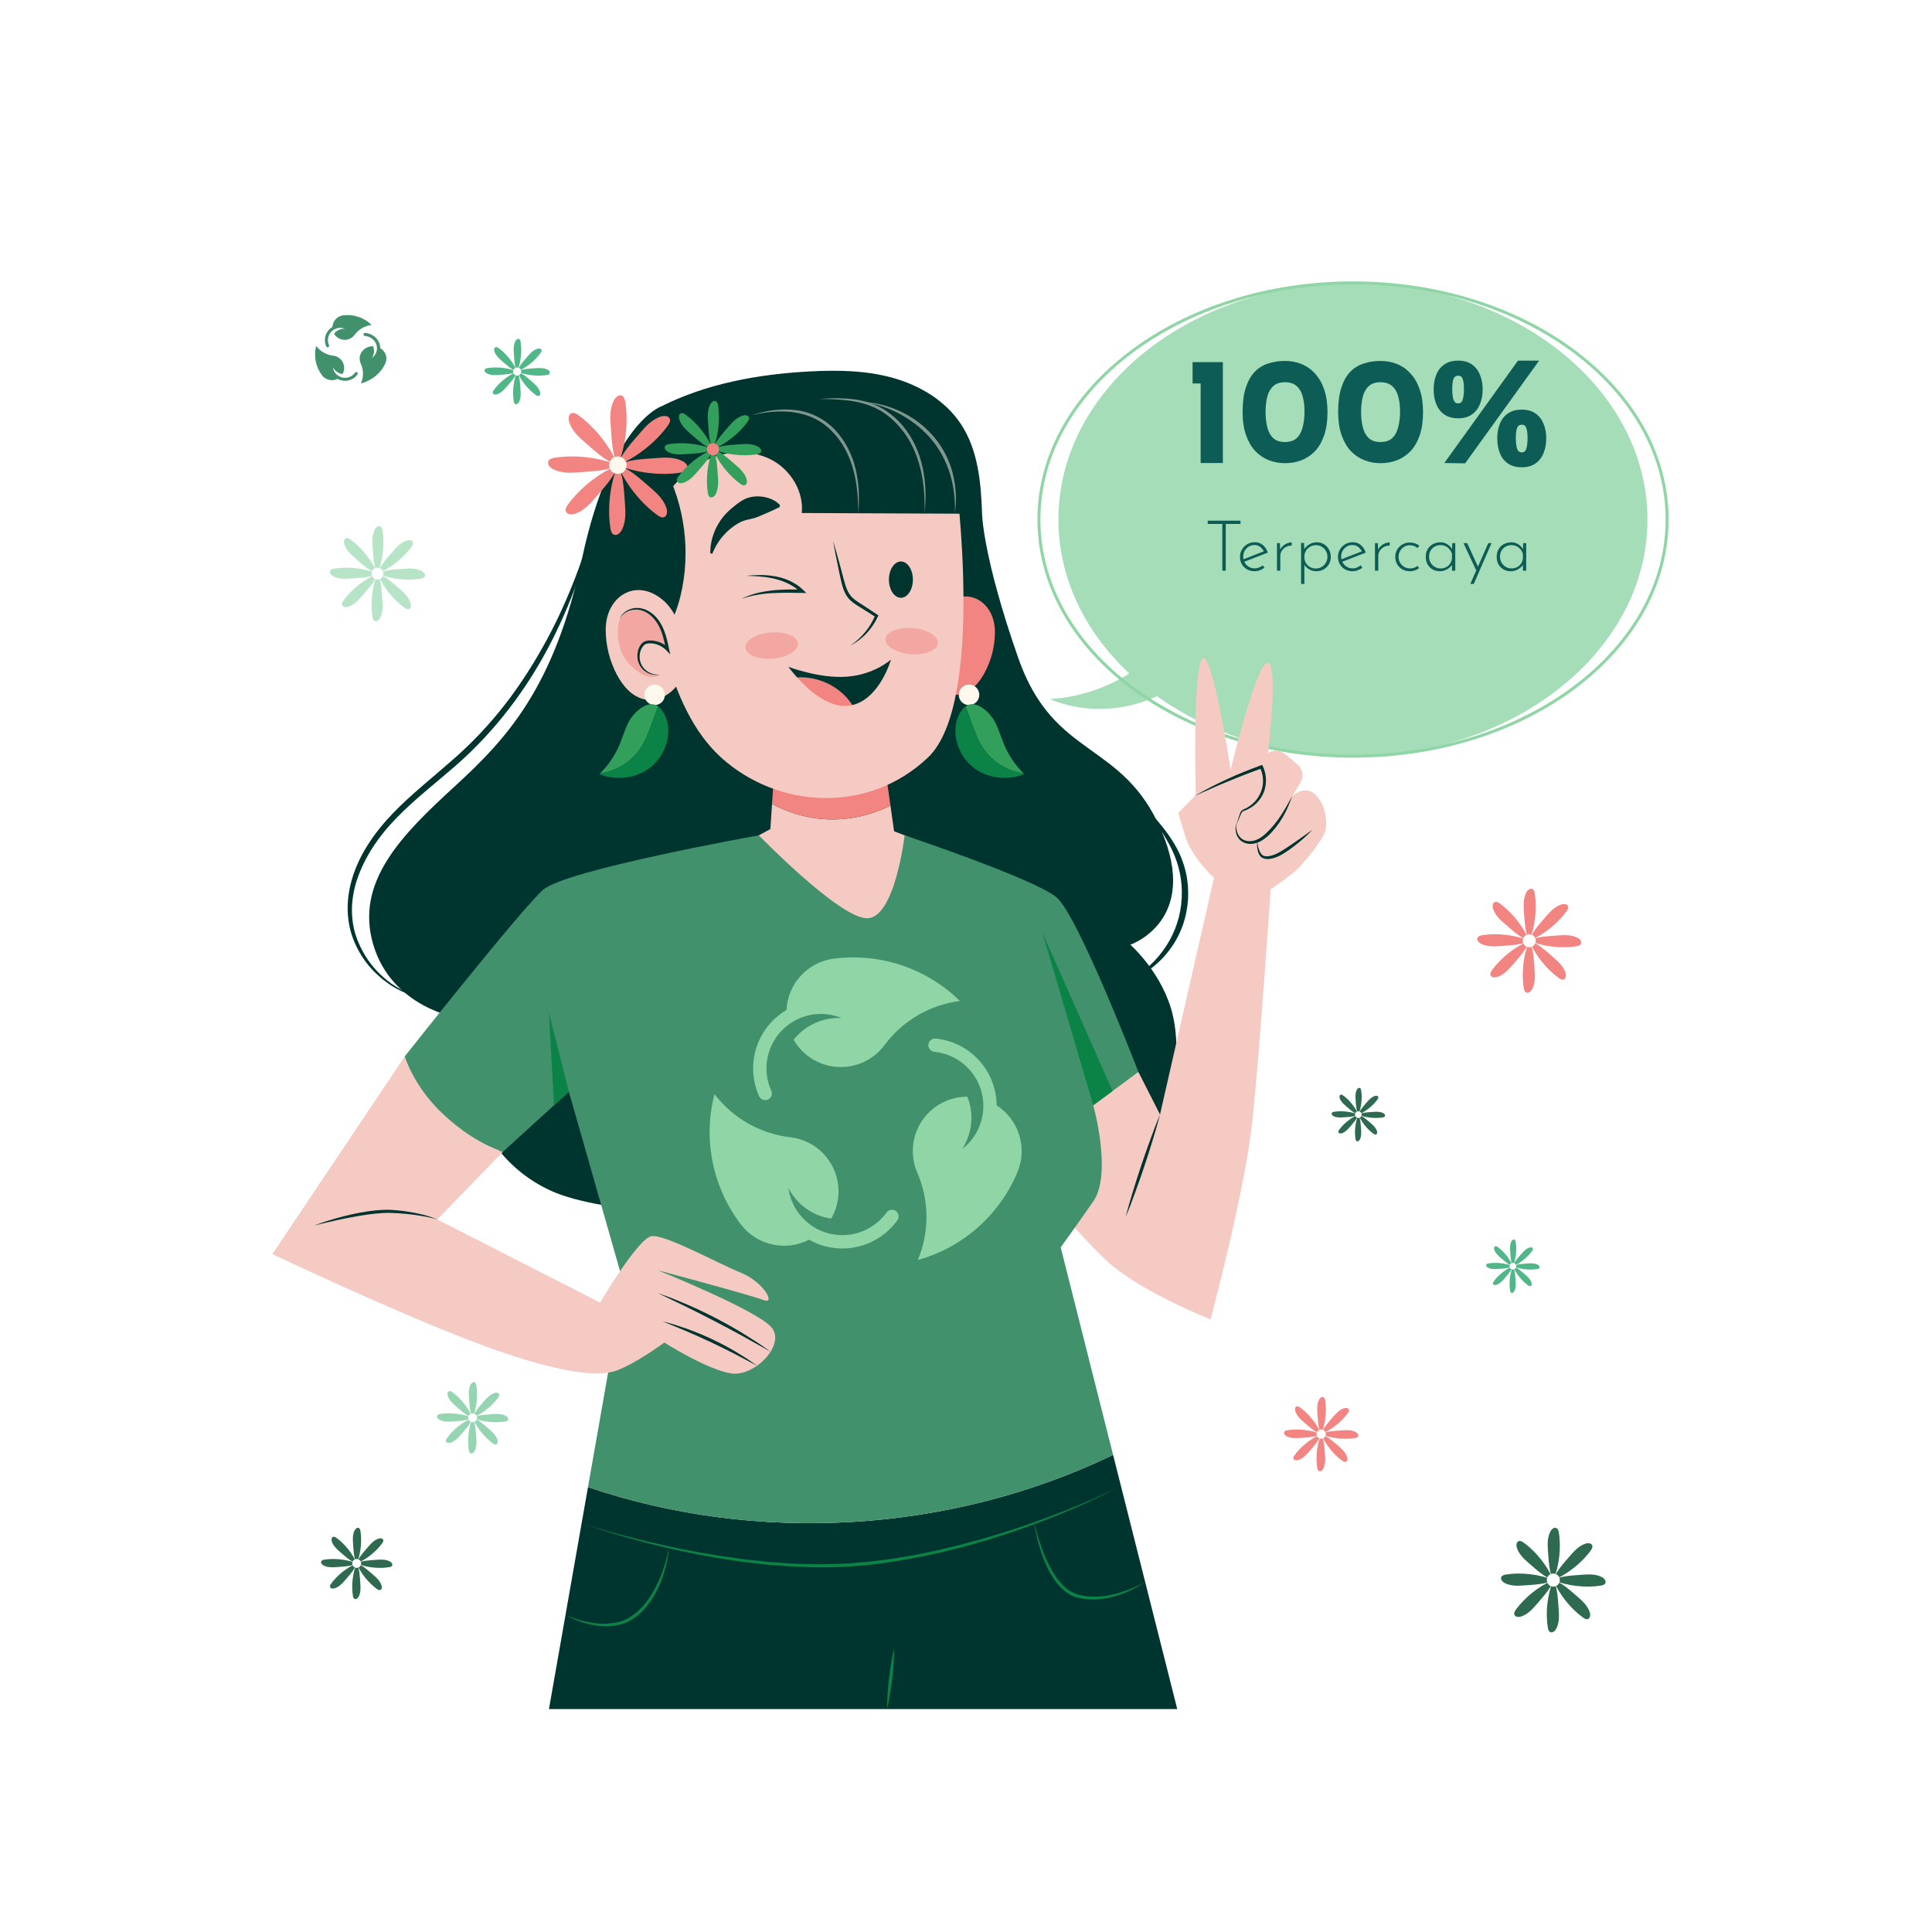 <svg width="650" height="650" viewBox="0 0 650 650" fill="none" xmlns="http://www.w3.org/2000/svg">
<rect width="650" height="650" fill="white"/>
<g clip-path="url(#clip0_441_5489)">
<rect width="500" height="500" transform="translate(75 75)" fill="white"/>
<path d="M455.211 254.41C513.573 254.41 560.884 218.763 560.884 174.79C560.884 130.817 513.573 95.17 455.211 95.17C396.85 95.17 349.538 130.817 349.538 174.79C349.538 218.763 396.85 254.41 455.211 254.41Z" stroke="#8FD5A6" stroke-width="1.005" stroke-miterlimit="10"/>
<g opacity="0.8">
<path d="M455.183 254.41C509.909 254.41 554.273 218.763 554.273 174.79C554.273 130.817 509.909 95.17 455.183 95.17C400.457 95.17 356.093 130.817 356.093 174.79C356.093 218.763 400.457 254.41 455.183 254.41Z" fill="#8FD5A6"/>
<path d="M404.656 195.934C397.424 217.697 376.05 233.988 353.148 235.191C366.365 240.715 382.28 239.246 394.263 231.397C398.371 228.706 401.997 225.35 405.532 221.941C410.788 216.872 416.019 211.462 418.78 204.702" fill="#8FD5A6"/>
</g>
<path d="M401.231 121.843H411.417V155.781H403.944V129.01H401.231V121.843ZM432.34 155.832C430.395 155.832 428.552 155.491 426.812 154.808C425.106 154.126 423.587 153.085 422.256 151.686C420.959 150.252 419.936 148.461 419.185 146.311C418.434 144.127 418.059 141.568 418.059 138.633C418.059 135.357 418.417 132.627 419.134 130.443C419.85 128.225 420.84 126.45 422.103 125.119C423.399 123.788 424.918 122.85 426.658 122.304C428.399 121.724 430.293 121.434 432.34 121.434C434.285 121.434 436.111 121.775 437.817 122.458C439.558 123.14 441.076 124.198 442.373 125.631C443.704 127.03 444.745 128.822 445.495 131.006C446.246 133.156 446.622 135.698 446.622 138.633C446.622 141.67 446.246 144.281 445.495 146.465C444.745 148.649 443.704 150.44 442.373 151.839C441.042 153.204 439.524 154.211 437.817 154.859C436.111 155.508 434.285 155.832 432.34 155.832ZM432.289 148.717C433.995 148.717 435.326 148.273 436.282 147.386C437.237 146.465 437.903 145.219 438.278 143.649C438.687 142.079 438.892 140.339 438.892 138.428C438.892 136.551 438.687 134.879 438.278 133.412C437.903 131.944 437.237 130.784 436.282 129.931C435.326 129.044 433.995 128.6 432.289 128.6C430.617 128.6 429.303 129.044 428.348 129.931C427.392 130.818 426.727 132.013 426.351 133.514C425.976 135.016 425.788 136.705 425.788 138.582C425.788 140.459 425.976 142.165 426.351 143.7C426.727 145.236 427.392 146.465 428.348 147.386C429.303 148.273 430.617 148.717 432.289 148.717ZM464.483 155.832C462.537 155.832 460.695 155.491 458.954 154.808C457.248 154.126 455.729 153.085 454.399 151.686C453.102 150.252 452.078 148.461 451.327 146.311C450.576 144.127 450.201 141.568 450.201 138.633C450.201 135.357 450.559 132.627 451.276 130.443C451.993 128.225 452.982 126.45 454.245 125.119C455.542 123.788 457.06 122.85 458.801 122.304C460.541 121.724 462.435 121.434 464.483 121.434C466.428 121.434 468.253 121.775 469.96 122.458C471.7 123.14 473.219 124.198 474.515 125.631C475.846 127.03 476.887 128.822 477.638 131.006C478.389 133.156 478.764 135.698 478.764 138.633C478.764 141.67 478.389 144.281 477.638 146.465C476.887 148.649 475.846 150.44 474.515 151.839C473.184 153.204 471.666 154.211 469.96 154.859C468.253 155.508 466.428 155.832 464.483 155.832ZM464.431 148.717C466.138 148.717 467.468 148.273 468.424 147.386C469.379 146.465 470.045 145.219 470.42 143.649C470.83 142.079 471.035 140.339 471.035 138.428C471.035 136.551 470.83 134.879 470.42 133.412C470.045 131.944 469.379 130.784 468.424 129.931C467.468 129.044 466.138 128.6 464.431 128.6C462.759 128.6 461.445 129.044 460.49 129.931C459.534 130.818 458.869 132.013 458.494 133.514C458.118 135.016 457.93 136.705 457.93 138.582C457.93 140.459 458.118 142.165 458.494 143.7C458.869 145.236 459.534 146.465 460.49 147.386C461.445 148.273 462.759 148.717 464.431 148.717ZM490.585 140.732C488.708 140.732 487.155 140.305 485.927 139.452C484.698 138.599 483.794 137.438 483.214 135.971C482.634 134.504 482.343 132.849 482.343 131.006C482.343 129.163 482.634 127.525 483.214 126.092C483.794 124.624 484.698 123.464 485.927 122.611C487.155 121.758 488.708 121.331 490.585 121.331C492.462 121.331 493.997 121.758 495.192 122.611C496.42 123.464 497.324 124.624 497.905 126.092C498.519 127.525 498.826 129.163 498.826 131.006C498.826 132.849 498.519 134.504 497.905 135.971C497.324 137.438 496.42 138.599 495.192 139.452C493.997 140.305 492.462 140.732 490.585 140.732ZM488.588 131.006C488.588 132.405 488.725 133.548 488.998 134.435C489.271 135.289 489.8 135.715 490.585 135.715C491.37 135.715 491.881 135.289 492.12 134.435C492.393 133.548 492.53 132.405 492.53 131.006C492.53 129.402 492.393 128.242 492.12 127.525C491.881 126.774 491.37 126.399 490.585 126.399C489.8 126.399 489.271 126.774 488.998 127.525C488.725 128.242 488.588 129.402 488.588 131.006ZM511.981 157.214C510.104 157.214 508.552 156.787 507.323 155.934C506.095 155.081 505.19 153.921 504.61 152.454C504.03 150.986 503.74 149.331 503.74 147.488C503.74 145.646 504.03 144.008 504.61 142.574C505.19 141.107 506.095 139.947 507.323 139.094C508.552 138.24 510.104 137.814 511.981 137.814C513.858 137.814 515.394 138.24 516.588 139.094C517.817 139.947 518.721 141.107 519.301 142.574C519.915 144.008 520.222 145.646 520.222 147.488C520.222 149.331 519.915 150.986 519.301 152.454C518.721 153.921 517.817 155.081 516.588 155.934C515.394 156.787 513.858 157.214 511.981 157.214ZM509.985 147.488C509.985 148.887 510.121 150.031 510.394 150.918C510.667 151.771 511.196 152.198 511.981 152.198C512.766 152.198 513.278 151.771 513.517 150.918C513.79 150.031 513.926 148.887 513.926 147.488C513.926 145.884 513.79 144.724 513.517 144.008C513.278 143.257 512.766 142.881 511.981 142.881C511.196 142.881 510.667 143.257 510.394 144.008C510.121 144.724 509.985 145.884 509.985 147.488ZM517.817 121.331L492.939 155.883L485.927 155.781L510.701 121.331H517.817Z" fill="#0D5D56"/>
<path d="M406.327 175.171H417.349V176.285H412.395V192H411.234V176.285H406.327V175.171ZM422.111 192.189C421.147 192.189 420.293 191.976 419.551 191.55C418.808 191.123 418.223 190.546 417.797 189.819C417.386 189.077 417.181 188.247 417.181 187.33C417.181 186.43 417.402 185.608 417.844 184.865C418.287 184.123 418.879 183.53 419.622 183.088C420.38 182.645 421.218 182.424 422.134 182.424C423.241 182.424 424.165 182.748 424.908 183.396C425.666 184.044 426.211 184.889 426.543 185.932L418.437 189.061L418.105 188.255L425.524 185.363L425.287 185.695C425.018 185.063 424.607 184.518 424.054 184.06C423.517 183.601 422.853 183.372 422.063 183.372C421.352 183.372 420.712 183.546 420.143 183.894C419.575 184.241 419.116 184.707 418.769 185.292C418.437 185.877 418.271 186.54 418.271 187.283C418.271 187.978 418.429 188.626 418.745 189.227C419.077 189.827 419.535 190.309 420.12 190.673C420.704 191.036 421.376 191.218 422.134 191.218C422.64 191.218 423.122 191.123 423.58 190.933C424.054 190.744 424.473 190.499 424.836 190.198L425.405 191.004C424.963 191.352 424.449 191.636 423.865 191.858C423.296 192.079 422.711 192.189 422.111 192.189ZM430.603 182.732L430.722 185.576L430.58 185.221C430.785 184.652 431.109 184.162 431.552 183.751C431.994 183.341 432.484 183.024 433.021 182.803C433.574 182.582 434.104 182.471 434.609 182.471L434.562 183.562C433.851 183.562 433.203 183.72 432.618 184.036C432.049 184.352 431.591 184.778 431.243 185.316C430.912 185.837 430.746 186.43 430.746 187.093V192H429.632V182.732H430.603ZM442.853 192.189C441.968 192.189 441.138 191.96 440.364 191.502C439.59 191.028 439.021 190.42 438.658 189.677L438.847 189.274V196.456H437.733V182.661H438.729L438.847 185.695L438.634 185.008C439.045 184.265 439.645 183.657 440.435 183.183C441.225 182.693 442.086 182.448 443.019 182.448C443.904 182.448 444.702 182.661 445.413 183.088C446.124 183.514 446.685 184.099 447.096 184.842C447.522 185.569 447.736 186.406 447.736 187.354C447.736 188.286 447.514 189.124 447.072 189.867C446.645 190.594 446.061 191.162 445.318 191.573C444.591 191.984 443.769 192.189 442.853 192.189ZM442.663 191.265C443.39 191.265 444.046 191.091 444.631 190.744C445.231 190.396 445.705 189.93 446.053 189.345C446.416 188.745 446.598 188.081 446.598 187.354C446.598 186.611 446.424 185.948 446.076 185.363C445.729 184.763 445.263 184.289 444.678 183.941C444.109 183.593 443.461 183.42 442.734 183.42C442.039 183.42 441.407 183.578 440.838 183.894C440.269 184.21 439.811 184.636 439.463 185.174C439.116 185.711 438.91 186.319 438.847 186.999V187.757C438.895 188.405 439.092 188.998 439.44 189.535C439.803 190.072 440.261 190.499 440.814 190.815C441.383 191.115 442 191.265 442.663 191.265ZM455.072 192.189C454.108 192.189 453.255 191.976 452.512 191.55C451.77 191.123 451.185 190.546 450.758 189.819C450.347 189.077 450.142 188.247 450.142 187.33C450.142 186.43 450.363 185.608 450.806 184.865C451.248 184.123 451.841 183.53 452.583 183.088C453.342 182.645 454.179 182.424 455.096 182.424C456.202 182.424 457.126 182.748 457.869 183.396C458.628 184.044 459.173 184.889 459.504 185.932L451.398 189.061L451.066 188.255L458.485 185.363L458.248 185.695C457.98 185.063 457.569 184.518 457.016 184.06C456.478 183.601 455.815 183.372 455.025 183.372C454.314 183.372 453.674 183.546 453.105 183.894C452.536 184.241 452.078 184.707 451.73 185.292C451.398 185.877 451.232 186.54 451.232 187.283C451.232 187.978 451.39 188.626 451.706 189.227C452.038 189.827 452.496 190.309 453.081 190.673C453.666 191.036 454.337 191.218 455.096 191.218C455.601 191.218 456.083 191.123 456.542 190.933C457.016 190.744 457.434 190.499 457.798 190.198L458.367 191.004C457.924 191.352 457.411 191.636 456.826 191.858C456.257 192.079 455.673 192.189 455.072 192.189ZM463.565 182.732L463.683 185.576L463.541 185.221C463.747 184.652 464.071 184.162 464.513 183.751C464.955 183.341 465.445 183.024 465.983 182.803C466.536 182.582 467.065 182.471 467.571 182.471L467.523 183.562C466.812 183.562 466.164 183.72 465.58 184.036C465.011 184.352 464.552 184.778 464.205 185.316C463.873 185.837 463.707 186.43 463.707 187.093V192H462.593V182.732H463.565ZM477.482 191.099C477.056 191.447 476.574 191.715 476.037 191.905C475.499 192.095 474.938 192.189 474.354 192.189C473.406 192.189 472.56 191.984 471.817 191.573C471.075 191.147 470.49 190.57 470.063 189.843C469.637 189.116 469.423 188.286 469.423 187.354C469.423 186.422 469.645 185.592 470.087 184.865C470.53 184.139 471.114 183.57 471.841 183.159C472.584 182.732 473.39 182.519 474.259 182.519C474.907 182.519 475.507 182.614 476.06 182.803C476.613 182.993 477.095 183.262 477.506 183.609L476.914 184.368C476.582 184.099 476.195 183.878 475.752 183.704C475.31 183.53 474.836 183.443 474.33 183.443C473.635 183.443 472.995 183.617 472.41 183.965C471.841 184.312 471.383 184.786 471.035 185.387C470.703 185.972 470.538 186.627 470.538 187.354C470.538 188.065 470.703 188.721 471.035 189.321C471.383 189.906 471.849 190.372 472.434 190.72C473.034 191.068 473.698 191.241 474.425 191.241C474.899 191.241 475.341 191.17 475.752 191.028C476.163 190.87 476.534 190.665 476.866 190.412L477.482 191.099ZM484.418 192.189C483.533 192.189 482.727 191.992 482 191.597C481.289 191.186 480.721 190.617 480.294 189.89C479.883 189.163 479.678 188.318 479.678 187.354C479.678 186.327 479.899 185.45 480.341 184.723C480.784 183.98 481.384 183.42 482.143 183.04C482.901 182.645 483.762 182.448 484.726 182.448C485.548 182.448 486.322 182.693 487.049 183.183C487.792 183.672 488.321 184.289 488.637 185.031L488.471 185.363L488.614 182.732H489.609V192H488.495V189.132L488.732 189.559C488.621 189.875 488.432 190.191 488.163 190.507C487.895 190.807 487.563 191.091 487.168 191.36C486.788 191.613 486.362 191.818 485.888 191.976C485.429 192.118 484.94 192.189 484.418 192.189ZM484.655 191.241C485.35 191.241 485.975 191.099 486.528 190.815C487.097 190.515 487.555 190.104 487.902 189.582C488.25 189.061 488.448 188.46 488.495 187.781V186.453C488.369 185.869 488.116 185.347 487.737 184.889C487.373 184.431 486.923 184.067 486.385 183.799C485.848 183.53 485.264 183.396 484.631 183.396C483.936 183.396 483.296 183.562 482.712 183.894C482.127 184.21 481.661 184.66 481.313 185.245C480.965 185.829 480.792 186.517 480.792 187.307C480.792 188.034 480.965 188.697 481.313 189.298C481.661 189.882 482.127 190.356 482.712 190.72C483.312 191.068 483.96 191.241 484.655 191.241ZM494.672 196.456L500.716 182.732H501.806L495.833 196.456H494.672ZM496.758 192.095L492.373 182.732H493.629L497.635 191.502L496.758 192.095ZM508.283 192.189C507.398 192.189 506.592 191.992 505.865 191.597C505.154 191.186 504.585 190.617 504.159 189.89C503.748 189.163 503.542 188.318 503.542 187.354C503.542 186.327 503.763 185.45 504.206 184.723C504.648 183.98 505.249 183.42 506.007 183.04C506.766 182.645 507.627 182.448 508.591 182.448C509.413 182.448 510.187 182.693 510.914 183.183C511.656 183.672 512.186 184.289 512.502 185.031L512.336 185.363L512.478 182.732H513.474V192H512.36V189.132L512.597 189.559C512.486 189.875 512.296 190.191 512.028 190.507C511.759 190.807 511.427 191.091 511.032 191.36C510.653 191.613 510.226 191.818 509.752 191.976C509.294 192.118 508.804 192.189 508.283 192.189ZM508.52 191.241C509.215 191.241 509.839 191.099 510.392 190.815C510.961 190.515 511.419 190.104 511.767 189.582C512.115 189.061 512.312 188.46 512.36 187.781V186.453C512.233 185.869 511.98 185.347 511.601 184.889C511.238 184.431 510.787 184.067 510.25 183.799C509.713 183.53 509.128 183.396 508.496 183.396C507.801 183.396 507.161 183.562 506.576 183.894C505.992 184.21 505.525 184.66 505.178 185.245C504.83 185.829 504.656 186.517 504.656 187.307C504.656 188.034 504.83 188.697 505.178 189.298C505.525 189.882 505.992 190.356 506.576 190.72C507.177 191.068 507.825 191.241 508.52 191.241Z" fill="#0D5D56"/>
<path d="M222.225 136.841C222.225 136.841 205.453 142.912 195.829 187.845C186.543 231.197 170.702 248.324 153 264.552C135.297 280.78 119.308 296.648 125.589 317.838C131.871 339.028 154.142 342.454 154.142 342.454C154.142 342.454 151.956 385.502 185.55 400.702C219.144 415.902 363.091 411.004 382.994 389.204C393.369 377.841 398.138 357.321 394.634 341.822C391.416 327.587 380.289 317.838 380.289 317.838C380.289 317.838 403.831 309.846 390.697 279.356C377.563 248.866 354.583 255.678 342.591 221.403C330.599 187.127 330.405 172.86 330.405 172.86L222.225 136.841Z" fill="#00352F"/>
<path d="M382.994 360.63L390.274 374.951L408.434 295.327C408.434 295.327 400.891 288.542 398.656 281.039C396.421 273.535 396.421 273.535 396.421 273.535L402.288 267.511C402.288 267.511 401.171 224.643 404.523 221.57C407.876 218.497 414.022 259.007 414.022 259.007C414.022 259.007 422.962 221.849 426.594 222.967C430.226 224.085 426.594 253.41 426.594 253.41C428.362 252.207 430.713 252.325 432.352 253.698L436.498 257.173C438.31 258.692 438.739 261.309 437.506 263.327L434.765 267.812C434.765 267.812 438.844 263.961 442.398 267.218C445.952 270.476 446.594 276.21 446.002 279.171C445.41 282.132 438.717 290.412 435.904 292.929C433.091 295.446 427.51 299.203 427.51 299.203C427.51 299.203 423.903 352.444 421.409 376.554C418.915 400.664 407.275 443.896 407.275 443.896C407.275 443.896 382.959 434.29 372.08 423.943C361.201 413.596 350.74 400.11 350.74 400.11L360.994 365.746L382.994 360.63Z" fill="#F5CAC3"/>
<path d="M300.809 279.677L299.585 271.028C292.585 274.559 284.619 276.184 276.799 275.569C270.839 275.1 265 273.329 259.74 270.488L259.177 278.934L250.504 283.642L292.383 317.839L310.473 283.394L300.809 279.677Z" fill="#F5CAC3"/>
<path d="M299.585 271.027L297.092 253.409L260.665 256.63L259.741 270.487C265 273.327 270.839 275.099 276.8 275.568C284.619 276.183 292.585 274.558 299.585 271.027Z" fill="#F28482"/>
<path d="M334.738 212.596C334.736 217.362 333.539 222.124 331.285 226.324C329.49 229.67 326.731 232.848 323.01 233.603C318.856 234.447 314.501 231.859 312.46 228.143C308.82 221.516 311.486 209.038 317.206 203.947C325.442 196.615 334.741 202.516 334.738 212.596Z" fill="#F28482"/>
<path d="M321.514 160.55C321.514 160.55 331.646 236.395 312.19 254.869C292.068 273.974 261.624 272.083 242.617 254.869C223.61 237.655 220.024 202.51 217.872 184.937C215.72 167.364 227.627 140.109 271.343 139.75C315.058 139.391 321.514 160.55 321.514 160.55Z" fill="#F5CAC3"/>
<path d="M216.841 218.992C223.507 215.47 227.106 207.989 228.903 200.667C232.506 185.992 230.479 170.008 223.326 156.698C215.498 164.755 210.843 175.103 210.002 186.305C209.161 197.507 211.677 209.016 216.841 218.992Z" fill="#00352F"/>
<path d="M223.827 167.066C227.786 161.258 233.276 156.35 239.856 153.877C246.436 151.404 254.138 151.567 260.232 155.069C266.326 158.572 270.451 165.603 269.749 172.597L330.404 172.86C330.066 162.382 329.065 151.397 323.277 142.657C318.095 134.832 309.524 129.692 300.489 127.155C291.453 124.618 281.92 124.468 272.547 124.959C255.21 125.868 237.719 129.007 222.225 136.841L223.827 167.066Z" fill="#00352F"/>
<path d="M203.781 211.834C203.783 217.157 205.12 222.475 207.637 227.166C209.642 230.903 212.724 234.452 216.879 235.296C221.519 236.238 226.382 233.348 228.661 229.199C232.726 221.797 229.749 207.862 223.361 202.175C214.163 193.986 203.776 200.576 203.781 211.834Z" fill="#F5CAC3"/>
<path opacity="0.5" d="M222.054 226.946C219.744 227.332 217.256 226.287 215.914 224.368C214.572 222.449 214.446 219.753 215.601 217.716C215.927 217.141 216.363 216.605 216.95 216.302C217.445 216.047 218.014 215.974 218.57 215.963C220.799 215.918 223.031 216.842 224.576 218.448C224.022 215.654 223.411 212.823 222.055 210.318C220.699 207.813 218.477 205.637 215.704 204.985C212.931 204.333 209.647 205.559 208.499 208.166C208.499 208.166 205.64 217.321 212.105 223.786C218.571 230.251 222.054 226.946 222.054 226.946Z" fill="#F28482"/>
<path d="M208.5 208.165C209.261 206.113 211.423 204.826 213.591 204.57C215.823 204.305 218.057 205.25 219.727 206.676C221.44 208.101 222.612 210.069 223.41 212.091C224.211 214.128 224.685 216.249 225.101 218.343L225.46 220.152L224.191 218.818C222.889 217.45 221.04 216.578 219.138 216.461C218.169 216.4 217.243 216.475 216.644 217.091C216.023 217.705 215.58 218.608 215.355 219.517C214.907 221.363 215.367 223.462 216.685 224.897C217.981 226.358 220.03 227.156 222.053 226.946C220.055 227.394 217.841 226.715 216.313 225.255C214.781 223.761 214.154 221.462 214.558 219.347C214.778 218.291 215.18 217.253 216.001 216.424C216.407 216.01 216.987 215.705 217.55 215.593C218.117 215.469 218.655 215.468 219.192 215.489C221.346 215.591 223.438 216.529 224.961 218.076L224.051 218.551C223.637 216.467 223.228 214.394 222.489 212.447C221.772 210.495 220.668 208.711 219.169 207.304C217.685 205.915 215.698 204.96 213.633 205.104C211.598 205.182 209.487 206.238 208.5 208.165Z" fill="#00352F"/>
<path d="M280.273 181.969C281.016 184.442 281.742 186.918 282.397 189.41L283.398 193.143C283.742 194.384 284.027 195.646 284.415 196.842C284.805 198.036 285.281 199.188 285.984 200.162C286.674 201.141 287.66 201.857 288.719 202.558C290.874 203.952 293.042 205.359 295.184 206.788L295.542 207.027L295.371 207.403C294.412 209.507 293.081 211.422 291.523 213.098C290.747 213.941 289.879 214.693 288.972 215.381C288.064 216.069 287.103 216.683 286.093 217.191C287.025 216.55 287.914 215.858 288.743 215.105C289.573 214.352 290.33 213.527 291.049 212.679C292.48 210.972 293.619 209.043 294.464 207.008L294.651 207.622C292.455 206.269 290.28 204.9 288.1 203.507C287.007 202.811 285.882 201.957 285.081 200.812C284.28 199.684 283.782 198.411 283.419 197.147C282.715 194.612 282.288 192.098 281.734 189.57C281.193 187.047 280.724 184.509 280.273 181.969Z" fill="#00352F"/>
<path d="M249.423 201.504C250.958 200.693 252.611 200.114 254.289 199.636C255.978 199.197 257.703 198.898 259.434 198.687C261.166 198.465 262.909 198.398 264.646 198.34C266.384 198.307 268.118 198.319 269.848 198.343L269.439 199.317C267.165 197.052 264.131 195.636 260.983 194.816C259.4 194.403 257.766 194.16 256.121 194.01C254.475 193.827 252.813 193.789 251.145 193.727C252.803 193.535 254.472 193.462 256.151 193.461C257.827 193.493 259.51 193.649 261.174 193.971C264.491 194.614 267.752 196.073 270.239 198.507L271.26 199.506L269.831 199.481C266.376 199.421 262.937 199.362 259.515 199.569C257.804 199.67 256.098 199.863 254.415 200.188C252.72 200.473 251.059 200.934 249.423 201.504Z" fill="#00352F"/>
<path d="M238.979 186.159C238.905 183.457 239.542 180.688 240.706 178.097C241.307 176.811 242.041 175.566 242.905 174.391C243.794 173.24 244.809 172.162 245.944 171.189C247.081 170.224 248.265 169.259 249.573 168.447C250.883 167.646 252.369 167.157 253.896 167.04C255.421 166.919 256.968 167.075 258.432 167.528C259.892 167.993 261.286 168.725 262.408 169.934L262.282 170.607C260.853 171.34 259.647 171.859 258.513 172.367L255.327 173.738C254.316 174.164 253.316 174.461 252.24 174.681C251.162 174.89 250.06 175.181 249.064 175.693C248.065 176.197 247.101 176.818 246.195 177.541C245.265 178.24 244.388 179.046 243.589 179.945C241.953 181.722 240.629 183.867 239.653 186.279L238.979 186.159Z" fill="#00352F"/>
<path d="M307.132 195.012C307.132 198.383 305.326 201.115 303.099 201.115C300.872 201.115 299.066 198.383 299.066 195.012C299.066 191.641 300.872 188.909 303.099 188.909C305.326 188.909 307.132 191.641 307.132 195.012Z" fill="#00352F"/>
<path d="M268.188 227.929C271.963 232.117 278.848 238.369 285.659 237.429C286.035 237.377 286.4 237.302 286.76 237.217C286.755 237.209 286.75 237.201 286.745 237.193C282.825 231.084 275.41 227.442 268.188 227.929Z" fill="#F28482"/>
<path d="M299.759 221.906C299.759 221.906 294.204 226.965 284.961 227.663C275.718 228.361 265.253 224.349 265.253 224.349C265.253 224.349 266.356 225.897 268.188 227.929C275.411 227.442 282.825 231.084 286.745 237.193C286.75 237.201 286.755 237.209 286.76 237.217C296.062 234.997 299.759 221.906 299.759 221.906Z" fill="#00352F"/>
<path d="M197.82 500.322L184.688 575H396.075L374.487 489.489C320.032 515.704 255.064 519.722 197.82 500.322Z" fill="#00352F"/>
<path d="M374.487 489.489L356.856 419.652C356.856 419.652 361.353 413.469 367.817 404.194C374.281 394.919 367.817 371.873 367.817 371.873L382.994 360.631C382.994 360.631 362.758 308.074 355.451 301.891C348.144 295.708 304.35 281.039 304.35 281.039C304.35 281.039 301.041 309.816 291.256 308.926C281.471 308.036 255.3 281.038 255.3 281.038C255.3 281.038 190.207 292.643 182.661 299.394C175.115 306.145 136.195 355.391 136.195 355.391C136.195 355.391 135.004 360.157 145.329 371.674C155.655 383.191 169.157 387.56 169.157 387.56L191.397 367.306L209.841 431.959L197.819 500.322C255.064 519.722 320.032 515.704 374.487 489.489Z" fill="#40916C"/>
<path d="M136.195 355.392L91.637 421.923C91.637 421.923 131.323 440.774 158.607 451.191C185.891 461.609 200.677 463.593 207.422 461.113C214.167 458.633 223.499 451.687 223.499 451.687C223.499 451.687 238.129 460.951 246.069 462.074C254.009 463.197 264.414 452.368 259.573 446.593C254.732 440.818 221.317 427.368 221.317 427.368C221.317 427.368 252.532 435.694 256.847 437.382C261.161 439.07 257.035 431.332 249.156 428.143C241.278 424.954 223.645 415.152 219.143 415.902C214.641 416.652 201.886 438.224 201.886 438.224L147.113 410.275L169.157 387.56C169.157 387.56 158.952 384.546 148.118 373.898C138.88 364.819 136.195 355.392 136.195 355.392Z" fill="#F5CAC3"/>
<path d="M401.915 267.804C403.672 266.752 405.48 265.793 407.287 264.83C409.112 263.902 410.954 263.007 412.811 262.142C414.662 261.263 416.561 260.492 418.455 259.711C420.354 258.942 422.263 258.195 424.191 257.499L424.647 257.334L424.853 257.768C425.746 259.645 426.079 261.757 425.854 263.804C425.627 265.85 424.806 267.843 423.479 269.404C422.181 270.976 420.399 272.165 418.537 272.805C417.633 273.062 417.452 274.143 417.032 275.03C416.657 275.942 416.27 276.849 415.875 277.753C416.163 276.809 416.459 275.868 416.768 274.932C416.925 274.46 417.061 274.001 417.237 273.518C417.391 273.025 417.836 272.545 418.315 272.335C420.14 271.583 421.689 270.422 422.838 268.894C423.969 267.373 424.712 265.581 424.883 263.702C425.058 261.83 424.718 259.91 423.889 258.237L424.551 258.506C422.632 259.189 420.716 259.885 418.817 260.624C416.912 261.35 415.038 262.151 413.144 262.907C411.255 263.676 409.38 264.479 407.516 265.311C405.636 266.109 403.785 266.972 401.915 267.804Z" fill="#00352F"/>
<path d="M434.764 267.812C433.892 270.277 432.877 272.707 431.539 274.985C430.22 277.272 428.572 279.391 426.618 281.208C425.626 282.106 424.509 282.935 423.208 283.443C421.914 283.95 420.435 284.097 419.077 283.682C418.401 283.477 417.756 283.134 417.238 282.647C416.726 282.157 416.332 281.565 416.076 280.929C415.592 279.647 415.557 278.237 415.974 276.992C415.791 278.284 415.957 279.611 416.55 280.712C417.118 281.822 418.122 282.623 419.296 282.878C420.465 283.139 421.718 282.995 422.828 282.503C423.95 282.025 424.969 281.279 425.891 280.416C427.768 278.685 429.391 276.682 430.822 274.538C432.245 272.387 433.507 270.107 434.764 267.812Z" fill="#00352F"/>
<path d="M441.552 279.171C440.089 280.722 438.522 282.176 436.863 283.516C435.202 284.864 433.504 286.127 431.66 287.273C430.725 287.822 429.734 288.322 428.665 288.648C427.606 288.939 426.45 289.188 425.271 288.841C424.701 288.693 424.105 288.269 423.81 287.769C423.487 287.274 423.293 286.744 423.156 286.211C422.92 285.14 422.836 284.047 423.018 282.99C423.08 284.051 423.273 285.097 423.66 286.052C424.032 287.002 424.588 287.898 425.488 288.029C426.389 288.213 427.406 288.002 428.354 287.676C429.309 287.354 430.224 286.888 431.107 286.349C432.879 285.272 434.621 284.038 436.358 282.847L441.552 279.171Z" fill="#00352F"/>
<path d="M390.274 374.951C389.907 376.429 389.474 377.886 389.076 379.354L387.771 383.721C386.9 386.632 385.948 389.516 384.996 392.4C384.02 395.276 383.042 398.151 381.984 400.999L380.394 405.27C379.827 406.681 379.295 408.105 378.697 409.505C379.064 408.026 379.496 406.57 379.894 405.102L381.198 400.735C382.07 397.824 383.021 394.941 383.974 392.057C384.951 389.182 385.929 386.307 386.987 383.459L388.576 379.187C389.144 377.776 389.676 376.352 390.274 374.951Z" fill="#00352F"/>
<path d="M221.317 435.052C223.012 435.616 224.677 436.26 226.35 436.887C228.007 437.552 229.654 438.241 231.297 438.942C234.58 440.352 237.795 441.915 240.972 443.551C244.137 445.21 247.263 446.944 250.304 448.82C251.822 449.762 253.332 450.715 254.829 451.688C256.303 452.698 257.787 453.69 259.222 454.754L254.554 452.139C253.005 451.259 251.452 450.389 249.889 449.537C246.762 447.837 243.638 446.137 240.476 444.507C237.326 442.855 234.14 441.275 230.952 439.692C229.357 438.902 227.751 438.132 226.142 437.369L221.317 435.052Z" fill="#00352F"/>
<path d="M222.864 444.553C224.301 444.892 225.712 445.316 227.131 445.724C228.536 446.173 229.932 446.649 231.325 447.139C234.107 448.129 236.827 449.288 239.505 450.531C242.173 451.798 244.8 453.152 247.339 454.661C248.605 455.42 249.863 456.192 251.105 456.986C252.325 457.818 253.552 458.634 254.729 459.524L250.835 457.44C249.543 456.741 248.246 456.053 246.939 455.387C244.323 454.059 241.705 452.741 239.047 451.506C236.4 450.247 233.715 449.074 231.023 447.907C229.675 447.326 228.318 446.768 226.955 446.218L222.864 444.553Z" fill="#00352F"/>
<path d="M147.113 410.275C145.423 409.774 143.707 409.395 141.975 409.118C140.249 408.811 138.511 408.579 136.768 408.414C135.027 408.261 133.272 408.108 131.536 408.072C129.812 408.001 128.069 408.145 126.337 408.307C122.864 408.648 119.415 409.3 115.971 409.974C114.248 410.313 112.533 410.694 110.822 411.099C109.101 411.468 107.396 411.902 105.68 412.312C108.978 411.053 112.362 410.034 115.787 409.165C119.212 408.295 122.692 407.606 126.228 407.234C127.116 407.171 127.998 407.065 128.893 407.054L130.231 407.012L131.576 407.054C133.357 407.155 135.114 407.318 136.868 407.594C140.364 408.131 143.866 408.865 147.113 410.275Z" fill="#00352F"/>
<path d="M202.385 165.789C200.766 174.437 198.514 182.97 195.771 191.35C192.962 199.707 189.575 207.883 185.565 215.759C177.554 231.498 166.693 245.913 153.338 257.579C146.678 263.382 139.706 268.736 133.621 274.97C127.543 281.142 122.465 288.444 119.886 296.683C118.628 300.788 118.091 305.142 118.582 309.407C119.004 313.685 120.616 317.799 122.851 321.486C125.085 325.194 128.161 328.385 131.69 330.931C135.255 333.433 139.37 335.177 143.697 335.967C139.335 335.41 135.082 333.835 131.369 331.404C127.683 328.947 124.408 325.798 121.96 322.054C119.55 318.306 117.782 314.058 117.231 309.575C116.614 305.106 117.077 300.536 118.294 296.217C119.502 291.886 121.46 287.797 123.874 284.04C126.273 280.269 129.126 276.798 132.211 273.605C138.382 267.194 145.362 261.749 151.917 255.961C158.524 250.242 164.556 243.906 169.905 236.998C175.277 230.11 179.929 222.68 184.101 214.993C188.25 207.288 191.779 199.244 194.778 191.003C197.843 182.781 200.292 174.331 202.385 165.789Z" fill="#00352F"/>
<path d="M384.836 271.167C388.888 275.366 392.838 279.772 395.722 285.012C397.178 287.613 398.257 290.454 398.953 293.383C399.611 296.322 399.86 299.348 399.714 302.358C399.528 305.363 398.968 308.353 397.97 311.196C397.471 312.617 396.871 314.003 396.167 315.331C395.486 316.671 394.681 317.943 393.796 319.15C390.291 323.997 385.41 327.828 379.91 329.862C385.019 327.01 389.321 322.978 392.409 318.199C395.496 313.424 397.282 307.884 397.564 302.241C397.907 296.593 396.736 290.908 394.232 285.778C391.751 280.612 388.212 275.939 384.836 271.167Z" fill="#00352F"/>
<path opacity="0.5" d="M268.451 216.482C268.646 218.912 264.856 221.2 259.984 221.591C255.113 221.983 251.005 220.33 250.81 217.9C250.615 215.47 254.405 213.182 259.277 212.791C264.148 212.399 268.256 214.051 268.451 216.482Z" fill="#F28482"/>
<path opacity="0.5" d="M297.908 214.991C297.713 217.421 301.503 219.709 306.375 220.101C311.247 220.493 315.354 218.84 315.549 216.41C315.744 213.98 311.954 211.692 307.082 211.301C302.211 210.909 298.104 212.561 297.908 214.991Z" fill="#F28482"/>
<path d="M272.186 417.087C282.305 422.813 295.112 419.992 301.899 410.558C302.627 409.554 302.4 408.15 301.388 407.423C300.383 406.706 298.981 406.932 298.254 407.937C295.319 412.015 290.833 414.709 285.858 415.38C275.836 416.733 266.617 409.71 265.265 399.7C268.097 405.262 273.453 409.098 279.64 410C284.712 401.251 281.736 390.043 272.986 384.96C270.807 383.708 268.398 382.907 265.9 382.617C255.763 381.447 246.559 376.199 240.379 368.081C236.451 383.276 239.722 399.432 249.231 411.913C254.615 418.975 264.293 421.161 272.186 417.087Z" fill="#8FD5A6"/>
<path d="M113.552 127.456C115.838 128.749 118.73 128.112 120.263 125.981C120.428 125.754 120.377 125.437 120.148 125.273C119.921 125.111 119.604 125.162 119.44 125.389C118.777 126.31 117.764 126.919 116.64 127.07C114.376 127.376 112.294 125.789 111.989 123.528C112.628 124.785 113.838 125.651 115.236 125.855C116.381 123.879 115.709 121.347 113.733 120.199C113.241 119.916 112.696 119.735 112.132 119.67C109.842 119.406 107.764 118.22 106.368 116.386C105.48 119.819 106.219 123.468 108.367 126.287C109.583 127.882 111.769 128.376 113.552 127.456Z" fill="#40916C"/>
<path d="M264.601 339.806C254.589 345.712 250.621 358.213 255.395 368.809C255.905 369.939 257.235 370.442 258.366 369.931C259.497 369.428 259.999 368.1 259.488 366.96C257.428 362.385 257.342 357.152 259.244 352.506C263.078 343.145 273.767 338.673 283.119 342.508C276.887 342.186 270.885 344.907 267.014 349.808C272.05 358.576 283.243 361.603 292.011 356.567C294.196 355.311 296.098 353.62 297.597 351.6C303.673 343.414 312.825 338.057 322.944 336.777C311.746 325.767 296.121 320.518 280.564 322.515C271.748 323.65 265.026 330.939 264.601 339.806Z" fill="#8FD5A6"/>
<path d="M111.839 110C109.578 111.334 108.681 114.157 109.76 116.551C109.875 116.806 110.175 116.92 110.431 116.804C110.686 116.691 110.8 116.391 110.684 116.133C110.219 115.1 110.199 113.918 110.629 112.868C111.495 110.754 113.909 109.744 116.022 110.61C114.614 110.537 113.258 111.152 112.384 112.259C113.522 114.239 116.05 114.923 118.03 113.786C118.524 113.502 118.953 113.12 119.292 112.664C120.664 110.815 122.732 109.605 125.017 109.316C122.488 106.829 118.959 105.643 115.445 106.094C113.453 106.351 111.935 107.997 111.839 110Z" fill="#40916C"/>
<path d="M335.314 371.88C335.206 360.258 326.379 350.575 314.806 349.406C313.568 349.288 312.466 350.18 312.348 351.417C312.222 352.654 313.125 353.755 314.362 353.875C319.358 354.38 323.927 356.92 327.01 360.893C333.19 368.893 331.719 380.384 323.72 386.572C327.121 381.332 327.765 374.767 325.46 368.973C315.343 368.953 307.125 377.127 307.104 387.246C307.101 389.761 307.615 392.255 308.615 394.563C312.667 403.92 312.729 414.524 308.783 423.924C323.905 419.727 336.259 408.821 342.315 394.344C345.739 386.158 342.793 376.682 335.314 371.88Z" fill="#8FD5A6"/>
<path d="M127.931 117.129C127.905 114.478 125.736 112.269 122.892 112.002C122.588 111.975 122.317 112.179 122.288 112.461C122.258 112.743 122.479 112.994 122.783 113.022C124.011 113.137 125.133 113.716 125.891 114.623C127.409 116.447 127.048 119.068 125.083 120.48C125.918 119.285 126.077 117.787 125.51 116.466C123.024 116.461 121.005 118.326 121 120.634C120.999 121.207 121.126 121.776 121.371 122.303C122.367 124.437 122.382 126.856 121.413 129C125.128 128.043 128.164 125.555 129.652 122.253C130.493 120.386 129.769 118.224 127.931 117.129Z" fill="#40916C"/>
<path d="M350.74 313.84L367.817 371.872L374.307 367.065L350.74 313.84Z" fill="#0C8346"/>
<path d="M191.398 367.306L184.688 340.777L186.383 371.872L191.398 367.306Z" fill="#0C8346"/>
<path d="M195.685 512.464C203.103 514.905 210.652 516.923 218.244 518.718C225.836 520.515 233.481 522.09 241.184 523.299C243.105 523.628 245.043 523.849 246.971 524.13L249.865 524.539C250.83 524.669 251.801 524.756 252.769 524.867L258.58 525.495L264.409 525.903C265.381 525.964 266.351 526.055 267.324 526.092L270.243 526.169C272.189 526.208 274.135 526.301 276.081 526.295C279.97 526.169 283.869 526.226 287.739 525.81C303.27 524.662 318.579 521.24 333.521 516.845C341.006 514.656 348.372 512.071 355.652 509.267C362.937 506.477 370.136 503.436 377.129 499.959C363.274 507.178 348.689 512.981 333.763 517.638C331.908 518.257 330.015 518.753 328.14 519.309C326.262 519.855 324.38 520.387 322.478 520.843L316.785 522.262L311.049 523.503C303.375 525.015 295.65 526.368 287.821 526.883C283.917 527.286 279.994 527.213 276.08 527.323C274.122 527.32 272.166 527.219 270.21 527.172L267.275 527.082C266.297 527.041 265.323 526.946 264.347 526.88L258.493 526.445L252.661 525.791C250.714 525.595 248.778 525.322 246.845 525.021C244.913 524.715 242.973 524.468 241.05 524.115C225.641 521.448 210.431 517.621 195.685 512.464Z" fill="#0C8346"/>
<path d="M190.259 543.321C192.201 544.175 194.207 544.862 196.252 545.36C198.29 545.88 200.37 546.214 202.453 546.293C204.535 546.338 206.613 546.138 208.587 545.565C210.593 545.047 212.346 543.919 213.936 542.644C215.535 541.329 216.892 539.74 218.135 538.071C219.324 536.356 220.332 534.522 221.256 532.638C222.143 530.736 222.9 528.768 223.528 526.755C224.184 524.749 224.701 522.695 225.096 520.611C224.737 524.847 223.646 529.018 222.013 532.977C221.189 534.958 220.125 536.834 218.939 538.633C217.68 540.381 216.294 542.061 214.63 543.467C212.918 544.806 210.996 545.987 208.86 546.506C206.754 547.068 204.563 547.296 202.41 547.118C198.109 546.75 193.959 545.403 190.259 543.321Z" fill="#0C8346"/>
<path d="M347.995 512.464C348.515 514.638 349.107 516.79 349.829 518.897C350.52 521.012 351.306 523.094 352.244 525.099C353.188 527.099 354.221 529.058 355.501 530.837C356.777 532.609 358.296 534.221 360.126 535.327C361.026 535.91 362.008 536.304 363.052 536.564L364.642 536.923L366.265 537.112C368.442 537.292 370.639 537.111 372.813 536.765C374.989 536.409 377.122 535.772 379.202 535.004C381.295 534.259 383.321 533.32 385.281 532.245C381.585 534.766 377.395 536.608 372.971 537.579C370.758 538.066 368.468 538.228 366.189 538.091L364.482 537.917L362.798 537.563C361.678 537.302 360.547 536.87 359.565 536.246C357.578 535.003 356.004 533.265 354.703 531.404C353.414 529.528 352.333 527.523 351.49 525.432C349.773 521.262 348.608 516.896 347.995 512.464Z" fill="#0C8346"/>
<path d="M298.45 575C298.423 571.542 298.721 568.121 299.098 564.71C299.507 561.302 299.998 557.904 300.815 554.544C300.844 558.002 300.547 561.423 300.168 564.834C299.756 568.241 299.265 571.639 298.45 575Z" fill="#0C8346"/>
<path d="M205.465 143.28C205.233 140.38 205.195 137.324 206.512 134.729C207.045 133.68 208.199 132.623 209.259 133.134C209.978 133.48 210.22 134.369 210.35 135.156C211.455 141.843 210.525 150.242 207.871 156.496C205.897 153.118 205.78 147.213 205.465 143.28Z" fill="#F28482"/>
<path d="M210.277 169.713C210.509 172.613 210.547 175.669 209.23 178.264C208.697 179.313 207.543 180.37 206.483 179.859C205.765 179.513 205.522 178.624 205.392 177.837C204.287 171.15 205.217 162.751 207.871 156.497C209.844 159.875 209.962 165.78 210.277 169.713Z" fill="#F28482"/>
<path d="M221.087 154.09C223.987 153.858 227.043 153.82 229.638 155.137C230.687 155.67 231.744 156.824 231.233 157.884C230.887 158.603 229.998 158.845 229.211 158.975C222.524 160.08 214.125 159.15 207.871 156.496C211.249 154.523 217.154 154.405 221.087 154.09Z" fill="#F28482"/>
<path d="M194.653 158.903C191.753 159.135 188.697 159.173 186.102 157.856C185.053 157.323 183.996 156.169 184.507 155.109C184.853 154.39 185.742 154.148 186.529 154.018C193.216 152.913 201.615 153.843 207.869 156.497C204.492 158.47 198.586 158.588 194.653 158.903Z" fill="#F28482"/>
<path d="M215.514 145.449C217.4 143.234 219.535 141.046 222.301 140.143C223.42 139.778 224.983 139.847 225.371 140.958C225.634 141.711 225.177 142.511 224.713 143.159C220.766 148.669 214.169 153.95 207.87 156.496C208.864 152.712 212.956 148.453 215.514 145.449Z" fill="#F28482"/>
<path d="M200.226 167.544C198.339 169.759 196.205 171.947 193.439 172.85C192.32 173.215 190.757 173.146 190.369 172.035C190.106 171.282 190.563 170.482 191.027 169.834C194.974 164.324 201.571 159.043 207.87 156.497C206.877 160.281 202.784 164.54 200.226 167.544Z" fill="#F28482"/>
<path d="M218.917 164.14C221.132 166.027 223.32 168.161 224.223 170.927C224.588 172.046 224.519 173.609 223.408 173.997C222.655 174.26 221.855 173.804 221.207 173.339C215.697 169.392 210.416 162.795 207.87 156.496C211.655 157.49 215.914 161.582 218.917 164.14Z" fill="#F28482"/>
<path d="M196.823 148.853C194.608 146.967 192.42 144.832 191.517 142.066C191.152 140.947 191.221 139.384 192.332 138.996C193.085 138.733 193.885 139.19 194.533 139.654C200.043 143.601 205.324 150.198 207.87 156.497C204.085 155.503 199.827 151.411 196.823 148.853Z" fill="#F28482"/>
<path d="M210.806 156.496C210.806 158.117 209.492 159.431 207.871 159.431C206.25 159.431 204.936 158.117 204.936 156.496C204.936 154.875 206.25 153.56 207.871 153.56C209.491 153.561 210.806 154.875 210.806 156.496Z" fill="#FFF8ED"/>
<path d="M238.199 142.002C238.039 139.998 238.012 137.886 238.923 136.093C239.291 135.368 240.089 134.638 240.821 134.991C241.318 135.23 241.485 135.844 241.575 136.388C242.339 141.009 241.696 146.813 239.862 151.136C238.498 148.801 238.417 144.72 238.199 142.002Z" fill="#329F5B"/>
<path d="M241.525 160.269C241.686 162.273 241.712 164.385 240.801 166.178C240.433 166.903 239.635 167.633 238.903 167.28C238.407 167.041 238.239 166.427 238.149 165.883C237.385 161.262 238.028 155.458 239.862 151.135C241.226 153.47 241.308 157.551 241.525 160.269Z" fill="#329F5B"/>
<path d="M248.996 149.472C251 149.312 253.112 149.285 254.905 150.196C255.63 150.564 256.36 151.362 256.007 152.094C255.768 152.591 255.154 152.758 254.61 152.848C249.989 153.612 244.185 152.969 239.862 151.135C242.197 149.772 246.278 149.69 248.996 149.472Z" fill="#329F5B"/>
<path d="M230.729 152.799C228.725 152.959 226.613 152.986 224.82 152.075C224.095 151.707 223.365 150.909 223.718 150.177C223.957 149.681 224.572 149.513 225.115 149.423C229.736 148.659 235.54 149.302 239.863 151.136C237.527 152.499 233.447 152.581 230.729 152.799Z" fill="#329F5B"/>
<path d="M245.145 143.501C246.449 141.97 247.924 140.458 249.835 139.834C250.608 139.582 251.688 139.629 251.957 140.397C252.139 140.917 251.823 141.47 251.502 141.918C248.774 145.726 244.216 149.375 239.862 151.135C240.549 148.52 243.377 145.577 245.145 143.501Z" fill="#329F5B"/>
<path d="M234.58 158.77C233.276 160.301 231.801 161.813 229.89 162.437C229.117 162.689 228.037 162.642 227.768 161.874C227.586 161.354 227.902 160.801 228.223 160.353C230.951 156.545 235.509 152.896 239.863 151.136C239.176 153.751 236.348 156.694 234.58 158.77Z" fill="#329F5B"/>
<path d="M247.497 156.418C249.028 157.722 250.54 159.197 251.164 161.108C251.416 161.881 251.369 162.962 250.601 163.23C250.081 163.412 249.528 163.096 249.08 162.775C245.272 160.047 241.623 155.489 239.863 151.135C242.478 151.822 245.421 154.65 247.497 156.418Z" fill="#329F5B"/>
<path d="M232.228 145.853C230.697 144.549 229.185 143.074 228.561 141.163C228.309 140.39 228.356 139.309 229.124 139.041C229.644 138.859 230.197 139.175 230.645 139.496C234.453 142.224 238.102 146.782 239.862 151.136C237.247 150.449 234.304 147.621 232.228 145.853Z" fill="#329F5B"/>
<path d="M239.862 153.164C240.983 153.164 241.891 152.256 241.891 151.135C241.891 150.014 240.983 149.106 239.862 149.106C238.741 149.106 237.833 150.014 237.833 151.135C237.833 152.256 238.741 153.164 239.862 153.164Z" fill="#F28482"/>
<path d="M220.246 237.217C222.154 237.217 223.7 235.671 223.7 233.763C223.7 231.855 222.154 230.309 220.246 230.309C218.338 230.309 216.792 231.855 216.792 233.763C216.792 235.671 218.338 237.217 220.246 237.217Z" fill="#FFF8ED"/>
<path d="M215.308 251.994C217.119 249.349 218.242 246.304 219.347 243.294C220.037 241.415 220.726 239.537 221.416 237.658C220.822 237.226 220.156 236.949 219.417 236.922C216.416 236.81 213.224 239.951 211.845 242.304C210.341 244.87 209.588 247.796 208.432 250.536C206.904 254.159 204.649 257.47 201.846 260.228C207.204 259.488 212.246 256.467 215.308 251.994Z" fill="#329F5B"/>
<path d="M224.714 243.943C224.448 242.028 223.307 239.034 221.416 237.658C220.726 239.537 220.037 241.415 219.347 243.294C218.242 246.304 217.119 249.348 215.308 251.994C212.246 256.467 207.203 259.488 201.845 260.229C201.773 260.3 201.705 260.374 201.633 260.444C206.936 262.573 213.304 262.029 218.007 258.784C222.711 255.538 225.501 249.604 224.714 243.943Z" fill="#0C8346"/>
<path d="M326.018 237.217C327.926 237.217 329.472 235.671 329.472 233.763C329.472 231.855 327.926 230.309 326.018 230.309C324.111 230.309 322.564 231.855 322.564 233.763C322.564 235.671 324.111 237.217 326.018 237.217Z" fill="#FFF8ED"/>
<path d="M330.955 251.994C329.144 249.349 328.021 246.304 326.916 243.294C326.226 241.415 325.537 239.537 324.847 237.658C325.441 237.226 326.107 236.949 326.846 236.922C329.847 236.81 333.039 239.951 334.418 242.304C335.922 244.87 336.675 247.796 337.831 250.536C339.359 254.159 341.614 257.47 344.417 260.228C339.059 259.488 334.017 256.467 330.955 251.994Z" fill="#329F5B"/>
<path d="M321.549 243.943C321.815 242.028 322.956 239.034 324.847 237.658C325.537 239.537 326.226 241.415 326.916 243.294C328.021 246.304 329.144 249.348 330.955 251.994C334.017 256.467 339.06 259.488 344.418 260.229C344.49 260.3 344.558 260.374 344.63 260.444C339.327 262.573 332.959 262.029 328.256 258.784C323.552 255.538 320.762 249.604 321.549 243.943Z" fill="#0C8346"/>
<g opacity="0.5">
<path d="M252.91 139.7C257.595 138.14 262.636 137.346 267.636 137.974C272.635 138.527 277.453 140.934 280.93 144.608C284.39 148.3 286.726 152.948 287.874 157.811C288.442 160.247 288.784 162.725 288.919 165.207C289.028 167.691 288.983 170.175 288.761 172.641C288.738 170.166 288.678 167.695 288.392 165.249C288.153 162.801 287.723 160.375 287.071 158.018C285.787 153.312 283.529 148.84 280.152 145.352C278.492 143.596 276.566 142.085 274.413 140.991C272.266 139.88 269.919 139.186 267.519 138.79C265.117 138.381 262.652 138.352 260.206 138.534C257.752 138.686 255.321 139.145 252.91 139.7Z" fill="#FFF8ED"/>
<path d="M275.504 134.176C280.6 133.899 285.8 133.731 290.865 135.006C295.945 136.237 300.47 139.355 303.808 143.336C307.126 147.364 309.333 152.235 310.414 157.286C310.963 159.813 311.256 162.385 311.366 164.954C311.439 167.526 311.354 170.096 311.068 172.642C311.109 170.081 311.089 167.524 310.838 164.987C310.623 162.451 310.241 159.929 309.606 157.476C308.382 152.57 306.247 147.866 302.98 144.026C301.378 142.093 299.534 140.355 297.45 138.956C295.378 137.536 293.062 136.522 290.647 135.804C288.225 135.099 285.701 134.727 283.162 134.532C280.624 134.291 278.063 134.269 275.504 134.176Z" fill="#FFF8ED"/>
<path d="M291.294 135.256C293.508 135.425 295.699 135.872 297.849 136.474C299.989 137.113 302.072 137.956 304.069 138.977C308.065 141.019 311.659 143.881 314.537 147.363C317.395 150.861 319.47 154.989 320.558 159.349C321.104 161.527 321.44 163.751 321.569 165.98C321.659 168.211 321.592 170.444 321.274 172.641C321.32 170.424 321.266 168.212 320.98 166.03C320.734 163.846 320.302 161.688 319.664 159.599C318.399 155.421 316.374 151.479 313.605 148.129C310.857 144.76 307.416 141.969 303.628 139.79C301.733 138.697 299.734 137.778 297.666 137.034C295.608 136.252 293.469 135.694 291.294 135.256Z" fill="#FFF8ED"/>
</g>
<path d="M520.797 521.699C520.623 519.527 520.595 517.237 521.581 515.294C521.98 514.508 522.845 513.717 523.639 514.1C524.177 514.359 524.359 515.025 524.457 515.614C525.285 520.623 524.588 526.914 522.6 531.598C521.121 529.068 521.033 524.645 520.797 521.699Z" fill="#2D6A4F"/>
<path d="M524.401 541.498C524.575 543.67 524.603 545.96 523.617 547.903C523.218 548.689 522.353 549.48 521.559 549.097C521.021 548.838 520.839 548.172 520.742 547.583C519.914 542.574 520.611 536.283 522.599 531.599C524.077 534.129 524.165 538.552 524.401 541.498Z" fill="#2D6A4F"/>
<path d="M532.498 529.795C534.67 529.621 536.96 529.592 538.903 530.579C539.689 530.978 540.48 531.843 540.098 532.637C539.839 533.175 539.173 533.357 538.584 533.454C533.575 534.282 527.284 533.585 522.6 531.597C525.13 530.119 529.553 530.031 532.498 529.795Z" fill="#2D6A4F"/>
<path d="M512.699 533.401C510.527 533.575 508.237 533.603 506.294 532.617C505.508 532.218 504.717 531.353 505.099 530.559C505.358 530.021 506.024 529.839 506.613 529.742C511.622 528.914 517.913 529.611 522.597 531.599C520.068 533.077 515.645 533.165 512.699 533.401Z" fill="#2D6A4F"/>
<path d="M528.324 523.324C529.737 521.665 531.336 520.026 533.407 519.35C534.245 519.076 535.416 519.127 535.707 519.959C535.904 520.523 535.562 521.123 535.214 521.609C532.258 525.736 527.317 529.692 522.598 531.599C523.343 528.763 526.408 525.573 528.324 523.324Z" fill="#2D6A4F"/>
<path d="M516.873 539.873C515.46 541.532 513.861 543.171 511.79 543.847C510.952 544.12 509.781 544.069 509.49 543.237C509.293 542.673 509.635 542.074 509.983 541.588C512.939 537.461 517.88 533.505 522.599 531.598C521.855 534.433 518.789 537.623 516.873 539.873Z" fill="#2D6A4F"/>
<path d="M530.874 537.324C532.533 538.737 534.172 540.336 534.848 542.407C535.121 543.245 535.07 544.416 534.238 544.707C533.674 544.904 533.075 544.562 532.589 544.214C528.462 541.258 524.506 536.317 522.599 531.598C525.434 532.343 528.624 535.408 530.874 537.324Z" fill="#2D6A4F"/>
<path d="M514.324 525.873C512.665 524.46 511.026 522.861 510.35 520.79C510.077 519.952 510.128 518.781 510.96 518.49C511.524 518.293 512.123 518.635 512.609 518.983C516.736 521.939 520.692 526.88 522.599 531.599C519.764 530.854 516.574 527.789 514.324 525.873Z" fill="#2D6A4F"/>
<path d="M524.798 531.598C524.798 532.812 523.814 533.797 522.599 533.797C521.384 533.797 520.4 532.813 520.4 531.598C520.4 530.384 521.384 529.399 522.599 529.399C523.814 529.399 524.798 530.384 524.798 531.598Z" fill="white"/>
<path d="M443.22 475.468C443.097 473.926 443.077 472.299 443.777 470.919C444.061 470.361 444.675 469.799 445.239 470.071C445.621 470.255 445.751 470.728 445.82 471.146C446.408 474.704 445.913 479.173 444.501 482.5C443.451 480.703 443.388 477.561 443.22 475.468Z" fill="#F28482"/>
<path d="M445.781 489.532C445.904 491.074 445.924 492.701 445.224 494.081C444.941 494.639 444.326 495.201 443.762 494.929C443.38 494.745 443.251 494.272 443.182 493.854C442.594 490.296 443.089 485.827 444.501 482.5C445.551 484.297 445.613 487.439 445.781 489.532Z" fill="#F28482"/>
<path d="M451.532 481.22C453.075 481.096 454.701 481.076 456.082 481.777C456.64 482.06 457.202 482.674 456.93 483.238C456.746 483.621 456.273 483.75 455.855 483.819C452.297 484.407 447.829 483.912 444.501 482.5C446.299 481.45 449.44 481.387 451.532 481.22Z" fill="#F28482"/>
<path d="M437.469 483.78C435.926 483.904 434.299 483.924 432.919 483.224C432.361 482.94 431.799 482.326 432.07 481.762C432.254 481.38 432.727 481.25 433.146 481.181C436.704 480.593 441.172 481.088 444.499 482.5C442.703 483.55 439.561 483.613 437.469 483.78Z" fill="#F28482"/>
<path d="M448.567 476.622C449.571 475.444 450.707 474.28 452.178 473.8C452.773 473.605 453.605 473.642 453.811 474.233C453.951 474.634 453.708 475.059 453.461 475.404C451.362 478.336 447.852 481.146 444.5 482.5C445.029 480.486 447.206 478.22 448.567 476.622Z" fill="#F28482"/>
<path d="M440.433 488.377C439.43 489.556 438.294 490.72 436.823 491.2C436.227 491.394 435.396 491.358 435.189 490.767C435.049 490.366 435.292 489.941 435.539 489.595C437.639 486.664 441.148 483.854 444.5 482.499C443.972 484.513 441.794 486.779 440.433 488.377Z" fill="#F28482"/>
<path d="M450.379 486.567C451.557 487.571 452.721 488.706 453.201 490.177C453.395 490.773 453.359 491.604 452.768 491.811C452.368 491.951 451.942 491.708 451.597 491.461C448.665 489.361 445.856 485.852 444.501 482.5C446.515 483.029 448.781 485.206 450.379 486.567Z" fill="#F28482"/>
<path d="M438.623 478.433C437.445 477.429 436.281 476.294 435.801 474.823C435.607 474.227 435.643 473.396 436.234 473.189C436.634 473.049 437.06 473.292 437.405 473.539C440.337 475.639 443.147 479.148 444.501 482.5C442.487 481.971 440.221 479.794 438.623 478.433Z" fill="#F28482"/>
<path d="M446.063 482.5C446.063 483.362 445.364 484.062 444.501 484.062C443.638 484.062 442.939 483.363 442.939 482.5C442.939 481.637 443.638 480.938 444.501 480.938C445.364 480.938 446.063 481.637 446.063 482.5Z" fill="white"/>
<path d="M508.079 420.937C507.99 419.826 507.975 418.655 508.48 417.662C508.684 417.26 509.126 416.855 509.532 417.051C509.807 417.183 509.9 417.524 509.951 417.825C510.374 420.387 510.018 423.604 509.001 426C508.244 424.706 508.199 422.444 508.079 420.937Z" fill="#52B788"/>
<path d="M509.922 431.063C510.011 432.174 510.025 433.345 509.521 434.339C509.317 434.741 508.875 435.145 508.469 434.949C508.194 434.817 508.1 434.476 508.051 434.175C507.627 431.613 507.984 428.396 509.001 426C509.756 427.294 509.801 429.556 509.922 431.063Z" fill="#52B788"/>
<path d="M514.063 425.078C515.174 424.989 516.345 424.975 517.339 425.479C517.741 425.683 518.145 426.126 517.95 426.532C517.817 426.807 517.477 426.9 517.176 426.95C514.614 427.373 511.396 427.017 509.001 426C510.295 425.244 512.557 425.199 514.063 425.078Z" fill="#52B788"/>
<path d="M503.937 426.922C502.827 427.011 501.656 427.025 500.662 426.521C500.26 426.317 499.855 425.875 500.051 425.468C500.183 425.193 500.524 425.1 500.825 425.051C503.387 424.627 506.604 424.984 509 426C507.706 426.756 505.444 426.801 503.937 426.922Z" fill="#52B788"/>
<path d="M511.928 421.768C512.651 420.92 513.469 420.082 514.528 419.736C514.957 419.596 515.555 419.622 515.704 420.048C515.805 420.336 515.63 420.643 515.452 420.891C513.94 423.002 511.413 425.025 509 426C509.381 424.55 510.949 422.918 511.928 421.768Z" fill="#52B788"/>
<path d="M506.072 430.232C505.349 431.08 504.532 431.918 503.472 432.264C503.044 432.404 502.445 432.378 502.296 431.952C502.195 431.664 502.37 431.357 502.548 431.109C504.06 428.998 506.587 426.975 509 426C508.62 427.45 507.052 429.081 506.072 430.232Z" fill="#52B788"/>
<path d="M513.232 428.928C514.081 429.651 514.919 430.468 515.265 431.528C515.404 431.956 515.378 432.555 514.953 432.704C514.664 432.805 514.358 432.63 514.11 432.452C511.999 430.94 509.976 428.413 509 426C510.45 426.381 512.082 427.948 513.232 428.928Z" fill="#52B788"/>
<path d="M504.769 423.072C503.92 422.349 503.082 421.531 502.736 420.472C502.597 420.044 502.623 419.445 503.048 419.296C503.337 419.195 503.643 419.37 503.892 419.548C506.002 421.06 508.026 423.587 509.001 426C507.551 425.619 505.919 424.052 504.769 423.072Z" fill="#52B788"/>
<path d="M510.125 426C510.125 426.62 509.622 427.124 509.001 427.124C508.379 427.124 507.876 426.621 507.876 426C507.876 425.379 508.379 424.875 509.001 424.875C509.622 424.875 510.125 425.379 510.125 426Z" fill="white"/>
<path d="M118.772 519.25C118.653 517.769 118.634 516.207 119.306 514.882C119.578 514.346 120.168 513.807 120.709 514.068C121.076 514.245 121.2 514.699 121.267 515.1C121.832 518.516 121.357 522.806 120.001 526C118.992 524.274 118.932 521.258 118.772 519.25Z" fill="#2D6A4F"/>
<path d="M121.23 532.75C121.348 534.231 121.367 535.793 120.695 537.118C120.423 537.654 119.833 538.193 119.292 537.932C118.925 537.756 118.801 537.301 118.735 536.9C118.17 533.484 118.645 529.194 120.001 526C121.009 527.726 121.069 530.742 121.23 532.75Z" fill="#2D6A4F"/>
<path d="M126.751 524.771C128.232 524.653 129.793 524.633 131.118 525.306C131.654 525.578 132.194 526.168 131.933 526.709C131.757 527.076 131.302 527.2 130.901 527.266C127.485 527.831 123.195 527.356 120.001 526C121.727 524.992 124.743 524.932 126.751 524.771Z" fill="#2D6A4F"/>
<path d="M113.25 527.229C111.769 527.348 110.207 527.367 108.882 526.695C108.346 526.423 107.807 525.833 108.068 525.291C108.244 524.924 108.698 524.8 109.1 524.734C112.516 524.17 116.805 524.645 119.999 526C118.275 527.008 115.259 527.068 113.25 527.229Z" fill="#2D6A4F"/>
<path d="M123.905 520.358C124.868 519.226 125.958 518.109 127.371 517.648C127.942 517.461 128.741 517.496 128.939 518.064C129.073 518.448 128.84 518.857 128.603 519.188C126.587 522.002 123.218 524.7 120 526C120.508 524.066 122.598 521.891 123.905 520.358Z" fill="#2D6A4F"/>
<path d="M116.096 531.642C115.132 532.773 114.042 533.891 112.63 534.352C112.058 534.538 111.26 534.503 111.061 533.936C110.927 533.551 111.16 533.143 111.398 532.812C113.413 529.997 116.782 527.3 120 526C119.493 527.933 117.402 530.108 116.096 531.642Z" fill="#2D6A4F"/>
<path d="M125.643 529.904C126.774 530.868 127.892 531.958 128.353 533.37C128.539 533.942 128.504 534.74 127.937 534.939C127.552 535.073 127.144 534.84 126.813 534.603C123.998 532.587 121.301 529.218 120 526C121.934 526.508 124.109 528.598 125.643 529.904Z" fill="#2D6A4F"/>
<path d="M114.358 522.096C113.227 521.132 112.109 520.042 111.648 518.63C111.462 518.058 111.497 517.26 112.064 517.061C112.449 516.927 112.857 517.16 113.189 517.397C116.003 519.413 118.701 522.782 120.001 526C118.068 525.492 115.892 523.402 114.358 522.096Z" fill="#2D6A4F"/>
<path d="M121.5 525.999C121.5 526.827 120.829 527.499 120.001 527.499C119.172 527.499 118.501 526.828 118.501 525.999C118.501 525.172 119.172 524.5 120.001 524.5C120.829 524.5 121.5 525.172 121.5 525.999Z" fill="white"/>
<path d="M157.772 470.25C157.653 468.769 157.634 467.207 158.306 465.882C158.578 465.346 159.168 464.807 159.709 465.068C160.076 465.245 160.2 465.699 160.267 466.1C160.832 469.516 160.357 473.806 159.001 477C157.992 475.274 157.932 472.258 157.772 470.25Z" fill="#95D5B2"/>
<path d="M160.23 483.75C160.348 485.231 160.367 486.793 159.695 488.118C159.423 488.654 158.833 489.193 158.292 488.932C157.925 488.756 157.801 488.301 157.735 487.9C157.17 484.484 157.645 480.194 159.001 477C160.009 478.726 160.069 481.742 160.23 483.75Z" fill="#95D5B2"/>
<path d="M165.751 475.771C167.232 475.653 168.793 475.633 170.118 476.306C170.654 476.578 171.194 477.168 170.933 477.709C170.757 478.076 170.302 478.2 169.901 478.266C166.485 478.831 162.195 478.356 159.001 477C160.727 475.992 163.743 475.932 165.751 475.771Z" fill="#95D5B2"/>
<path d="M152.25 478.229C150.769 478.348 149.207 478.367 147.882 477.695C147.346 477.423 146.807 476.833 147.068 476.291C147.244 475.924 147.698 475.8 148.1 475.734C151.516 475.17 155.805 475.645 158.999 477C157.275 478.008 154.259 478.068 152.25 478.229Z" fill="#95D5B2"/>
<path d="M162.905 471.358C163.868 470.226 164.958 469.109 166.371 468.648C166.942 468.461 167.741 468.496 167.939 469.064C168.073 469.448 167.84 469.857 167.603 470.188C165.587 473.002 162.218 475.7 159 477C159.508 475.066 161.598 472.891 162.905 471.358Z" fill="#95D5B2"/>
<path d="M155.096 482.642C154.132 483.773 153.042 484.891 151.63 485.352C151.058 485.538 150.26 485.503 150.061 484.936C149.927 484.551 150.16 484.143 150.398 483.812C152.413 480.997 155.782 478.3 159 477C158.493 478.933 156.402 481.108 155.096 482.642Z" fill="#95D5B2"/>
<path d="M164.643 480.904C165.774 481.868 166.892 482.958 167.353 484.37C167.539 484.942 167.504 485.74 166.937 485.939C166.552 486.073 166.144 485.84 165.813 485.603C162.998 483.587 160.301 480.218 159 477C160.934 477.508 163.109 479.598 164.643 480.904Z" fill="#95D5B2"/>
<path d="M153.358 473.096C152.227 472.132 151.109 471.042 150.648 469.63C150.462 469.058 150.497 468.26 151.064 468.061C151.449 467.927 151.857 468.16 152.189 468.397C155.003 470.413 157.701 473.782 159.001 477C157.068 476.492 154.892 474.402 153.358 473.096Z" fill="#95D5B2"/>
<path d="M160.5 476.999C160.5 477.827 159.829 478.499 159.001 478.499C158.172 478.499 157.501 477.828 157.501 476.999C157.501 476.172 158.172 475.5 159.001 475.5C159.829 475.5 160.5 476.172 160.5 476.999Z" fill="white"/>
<path d="M125.362 183.999C125.204 182.025 125.179 179.943 126.075 178.176C126.438 177.461 127.224 176.742 127.946 177.091C128.435 177.326 128.601 177.932 128.69 178.467C129.443 183.021 128.809 188.741 127.001 193C125.657 190.699 125.577 186.678 125.362 183.999Z" fill="#B7E4C7"/>
<path d="M128.64 202C128.798 203.975 128.823 206.057 127.927 207.824C127.564 208.538 126.778 209.258 126.056 208.909C125.567 208.674 125.401 208.068 125.313 207.533C124.56 202.979 125.194 197.259 127.001 193C128.345 195.301 128.425 199.322 128.64 202Z" fill="#B7E4C7"/>
<path d="M136.001 191.362C137.976 191.203 140.058 191.177 141.824 192.074C142.539 192.437 143.258 193.224 142.911 193.946C142.676 194.435 142.07 194.6 141.534 194.688C136.98 195.441 131.261 194.807 127.002 193C129.302 191.656 133.324 191.576 136.001 191.362Z" fill="#B7E4C7"/>
<path d="M118 194.639C116.025 194.797 113.943 194.823 112.177 193.926C111.462 193.563 110.743 192.777 111.09 192.055C111.326 191.566 111.931 191.4 112.467 191.312C117.021 190.559 122.74 191.193 126.999 193.001C124.7 194.344 120.678 194.424 118 194.639Z" fill="#B7E4C7"/>
<path d="M132.206 185.477C133.491 183.969 134.944 182.479 136.827 181.864C137.589 181.615 138.654 181.662 138.919 182.419C139.098 182.931 138.787 183.476 138.47 183.918C135.783 187.67 131.29 191.267 127 193.001C127.677 190.422 130.464 187.522 132.206 185.477Z" fill="#B7E4C7"/>
<path d="M121.794 200.523C120.51 202.032 119.056 203.522 117.173 204.136C116.411 204.385 115.346 204.338 115.082 203.582C114.903 203.069 115.214 202.524 115.53 202.083C118.218 198.33 122.71 194.734 127 193C126.324 195.577 123.536 198.478 121.794 200.523Z" fill="#B7E4C7"/>
<path d="M134.524 198.206C136.032 199.49 137.523 200.944 138.137 202.827C138.385 203.589 138.339 204.654 137.583 204.918C137.07 205.097 136.525 204.786 136.083 204.47C132.331 201.782 128.734 197.29 127 193C129.578 193.677 132.478 196.464 134.524 198.206Z" fill="#B7E4C7"/>
<path d="M119.478 187.794C117.969 186.509 116.479 185.056 115.865 183.173C115.616 182.411 115.663 181.346 116.419 181.081C116.932 180.902 117.477 181.213 117.919 181.53C121.671 184.217 125.268 188.71 127.001 193C124.424 192.323 121.523 189.536 119.478 187.794Z" fill="#B7E4C7"/>
<path d="M129.001 192.999C129.001 194.103 128.106 194.999 127.001 194.999C125.897 194.999 125.002 194.104 125.002 192.999C125.002 191.896 125.897 191 127.001 191C128.106 191 129.001 191.896 129.001 192.999Z" fill="white"/>
<path d="M172.874 118.813C172.765 117.455 172.747 116.024 173.364 114.809C173.613 114.318 174.154 113.824 174.65 114.063C174.986 114.225 175.1 114.641 175.161 115.009C175.679 118.14 175.243 122.072 174.001 125C173.076 123.419 173.021 120.654 172.874 118.813Z" fill="#52B788"/>
<path d="M175.127 131.188C175.236 132.545 175.253 133.977 174.637 135.191C174.387 135.683 173.847 136.177 173.35 135.938C173.014 135.776 172.9 135.359 172.84 134.991C172.322 131.86 172.758 127.928 174 125C174.924 126.582 174.979 129.346 175.127 131.188Z" fill="#52B788"/>
<path d="M180.188 123.874C181.545 123.765 182.977 123.747 184.191 124.364C184.682 124.613 185.177 125.154 184.938 125.65C184.776 125.987 184.36 126.1 183.992 126.161C180.861 126.679 176.929 126.243 174.001 125C175.582 124.076 178.347 124.021 180.188 123.874Z" fill="#52B788"/>
<path d="M167.812 126.127C166.455 126.236 165.023 126.253 163.809 125.637C163.318 125.388 162.823 124.847 163.062 124.351C163.224 124.014 163.64 123.901 164.008 123.84C167.139 123.322 171.071 123.758 173.999 125.001C172.418 125.925 169.654 125.98 167.812 126.127Z" fill="#52B788"/>
<path d="M177.579 119.828C178.462 118.791 179.461 117.767 180.756 117.344C181.279 117.173 182.011 117.206 182.193 117.726C182.316 118.078 182.103 118.453 181.885 118.756C180.037 121.336 176.949 123.809 174 125.001C174.465 123.228 176.381 121.234 177.579 119.828Z" fill="#52B788"/>
<path d="M170.421 130.172C169.538 131.209 168.538 132.234 167.244 132.656C166.72 132.827 165.988 132.795 165.806 132.275C165.683 131.922 165.897 131.548 166.114 131.244C167.962 128.665 171.05 126.192 174 125C173.535 126.772 171.618 128.766 170.421 130.172Z" fill="#52B788"/>
<path d="M179.172 128.579C180.209 129.462 181.234 130.462 181.656 131.756C181.827 132.28 181.795 133.012 181.275 133.194C180.922 133.317 180.548 133.103 180.244 132.886C177.665 131.038 175.192 127.95 174 125C175.772 125.466 177.766 127.382 179.172 128.579Z" fill="#52B788"/>
<path d="M168.828 121.421C167.792 120.538 166.767 119.539 166.345 118.244C166.174 117.721 166.206 116.989 166.726 116.807C167.078 116.684 167.453 116.897 167.757 117.115C170.336 118.963 172.809 122.051 174.001 125C172.229 124.535 170.235 122.619 168.828 121.421Z" fill="#52B788"/>
<path d="M175.375 125C175.375 125.759 174.76 126.374 174 126.374C173.241 126.374 172.626 125.759 172.626 125C172.626 124.241 173.241 123.625 174 123.625C174.76 123.625 175.375 124.241 175.375 125Z" fill="white"/>
<path d="M456.079 369.937C455.99 368.826 455.975 367.655 456.48 366.662C456.684 366.26 457.126 365.855 457.532 366.051C457.807 366.183 457.9 366.524 457.951 366.825C458.374 369.387 458.018 372.604 457.001 375C456.244 373.706 456.199 371.444 456.079 369.937Z" fill="#2D6A4F"/>
<path d="M457.922 380.063C458.011 381.174 458.025 382.345 457.521 383.339C457.317 383.741 456.875 384.145 456.469 383.949C456.194 383.817 456.1 383.476 456.051 383.175C455.627 380.613 455.984 377.396 457.001 375C457.756 376.294 457.801 378.556 457.922 380.063Z" fill="#2D6A4F"/>
<path d="M462.063 374.078C463.174 373.989 464.345 373.975 465.339 374.479C465.741 374.683 466.145 375.126 465.95 375.532C465.817 375.807 465.477 375.9 465.176 375.95C462.614 376.373 459.396 376.017 457.001 375C458.295 374.244 460.557 374.199 462.063 374.078Z" fill="#2D6A4F"/>
<path d="M451.937 375.922C450.827 376.011 449.656 376.025 448.662 375.521C448.26 375.317 447.855 374.875 448.051 374.468C448.183 374.193 448.524 374.1 448.825 374.051C451.387 373.627 454.604 373.984 457 375C455.706 375.756 453.444 375.801 451.937 375.922Z" fill="#2D6A4F"/>
<path d="M459.928 370.768C460.651 369.92 461.469 369.082 462.528 368.736C462.957 368.596 463.555 368.622 463.704 369.048C463.805 369.336 463.63 369.643 463.452 369.891C461.94 372.002 459.413 374.025 457 375C457.381 373.55 458.949 371.918 459.928 370.768Z" fill="#2D6A4F"/>
<path d="M454.072 379.232C453.349 380.08 452.532 380.918 451.472 381.264C451.044 381.404 450.445 381.378 450.296 380.952C450.195 380.664 450.37 380.357 450.548 380.109C452.06 377.998 454.587 375.975 457 375C456.62 376.45 455.052 378.081 454.072 379.232Z" fill="#2D6A4F"/>
<path d="M461.232 377.928C462.081 378.651 462.919 379.468 463.265 380.528C463.404 380.956 463.378 381.555 462.953 381.704C462.664 381.805 462.358 381.63 462.11 381.452C459.999 379.94 457.976 377.413 457 375C458.45 375.381 460.082 376.948 461.232 377.928Z" fill="#2D6A4F"/>
<path d="M452.769 372.072C451.92 371.349 451.082 370.531 450.736 369.472C450.597 369.044 450.623 368.445 451.048 368.296C451.337 368.195 451.643 368.37 451.892 368.548C454.002 370.06 456.026 372.587 457.001 375C455.551 374.619 453.919 373.052 452.769 372.072Z" fill="#2D6A4F"/>
<path d="M458.125 375C458.125 375.62 457.622 376.124 457.001 376.124C456.379 376.124 455.876 375.621 455.876 375C455.876 374.379 456.379 373.875 457.001 373.875C457.622 373.875 458.125 374.379 458.125 375Z" fill="white"/>
<path d="M512.709 306.656C512.536 304.496 512.508 302.219 513.488 300.287C513.885 299.505 514.745 298.719 515.535 299.1C516.07 299.357 516.251 300.019 516.348 300.605C517.172 305.586 516.478 311.842 514.502 316.5C513.031 313.984 512.943 309.586 512.709 306.656Z" fill="#F28482"/>
<path d="M516.293 326.344C516.466 328.504 516.493 330.781 515.513 332.714C515.116 333.495 514.256 334.282 513.466 333.901C512.931 333.643 512.751 332.981 512.654 332.395C511.831 327.414 512.524 321.159 514.501 316.501C515.97 319.017 516.058 323.415 516.293 326.344Z" fill="#F28482"/>
<path d="M524.344 314.708C526.504 314.535 528.781 314.506 530.713 315.488C531.495 315.885 532.282 316.745 531.902 317.534C531.644 318.069 530.982 318.25 530.396 318.347C525.415 319.17 519.159 318.477 514.501 316.5C517.017 315.03 521.416 314.943 524.344 314.708Z" fill="#F28482"/>
<path d="M504.656 318.293C502.496 318.466 500.219 318.494 498.287 317.513C497.505 317.116 496.719 316.256 497.099 315.467C497.356 314.932 498.018 314.751 498.604 314.654C503.585 313.831 509.841 314.524 514.499 316.501C511.984 317.971 507.586 318.058 504.656 318.293Z" fill="#F28482"/>
<path d="M520.194 308.272C521.599 306.622 523.189 304.992 525.248 304.32C526.081 304.048 527.246 304.099 527.535 304.927C527.731 305.488 527.391 306.083 527.045 306.566C524.106 310.67 519.192 314.604 514.5 316.501C515.24 313.681 518.288 310.508 520.194 308.272Z" fill="#F28482"/>
<path d="M508.806 324.728C507.401 326.378 505.811 328.008 503.752 328.68C502.919 328.952 501.754 328.901 501.465 328.074C501.269 327.513 501.609 326.917 501.955 326.434C504.894 322.33 509.808 318.396 514.5 316.5C513.761 319.319 510.712 322.491 508.806 324.728Z" fill="#F28482"/>
<path d="M522.729 322.194C524.379 323.599 526.009 325.189 526.681 327.248C526.953 328.082 526.902 329.246 526.074 329.536C525.514 329.731 524.918 329.391 524.435 329.045C520.331 326.106 516.397 321.192 514.5 316.5C517.32 317.241 520.492 320.288 522.729 322.194Z" fill="#F28482"/>
<path d="M506.272 310.806C504.623 309.401 502.993 307.811 502.321 305.752C502.049 304.919 502.1 303.754 502.927 303.465C503.488 303.269 504.084 303.609 504.567 303.955C508.671 306.894 512.605 311.808 514.501 316.5C511.682 315.76 508.51 312.712 506.272 310.806Z" fill="#F28482"/>
<path d="M516.687 316.499C516.687 317.707 515.709 318.686 514.501 318.686C513.292 318.686 512.314 317.708 512.314 316.499C512.314 315.292 513.292 314.313 514.501 314.313C515.709 314.313 516.687 315.292 516.687 316.499Z" fill="white"/>
</g>
<defs>
<clipPath id="clip0_441_5489">
<rect width="500" height="500" fill="white" transform="translate(75 75)"/>
</clipPath>
</defs>
</svg>
